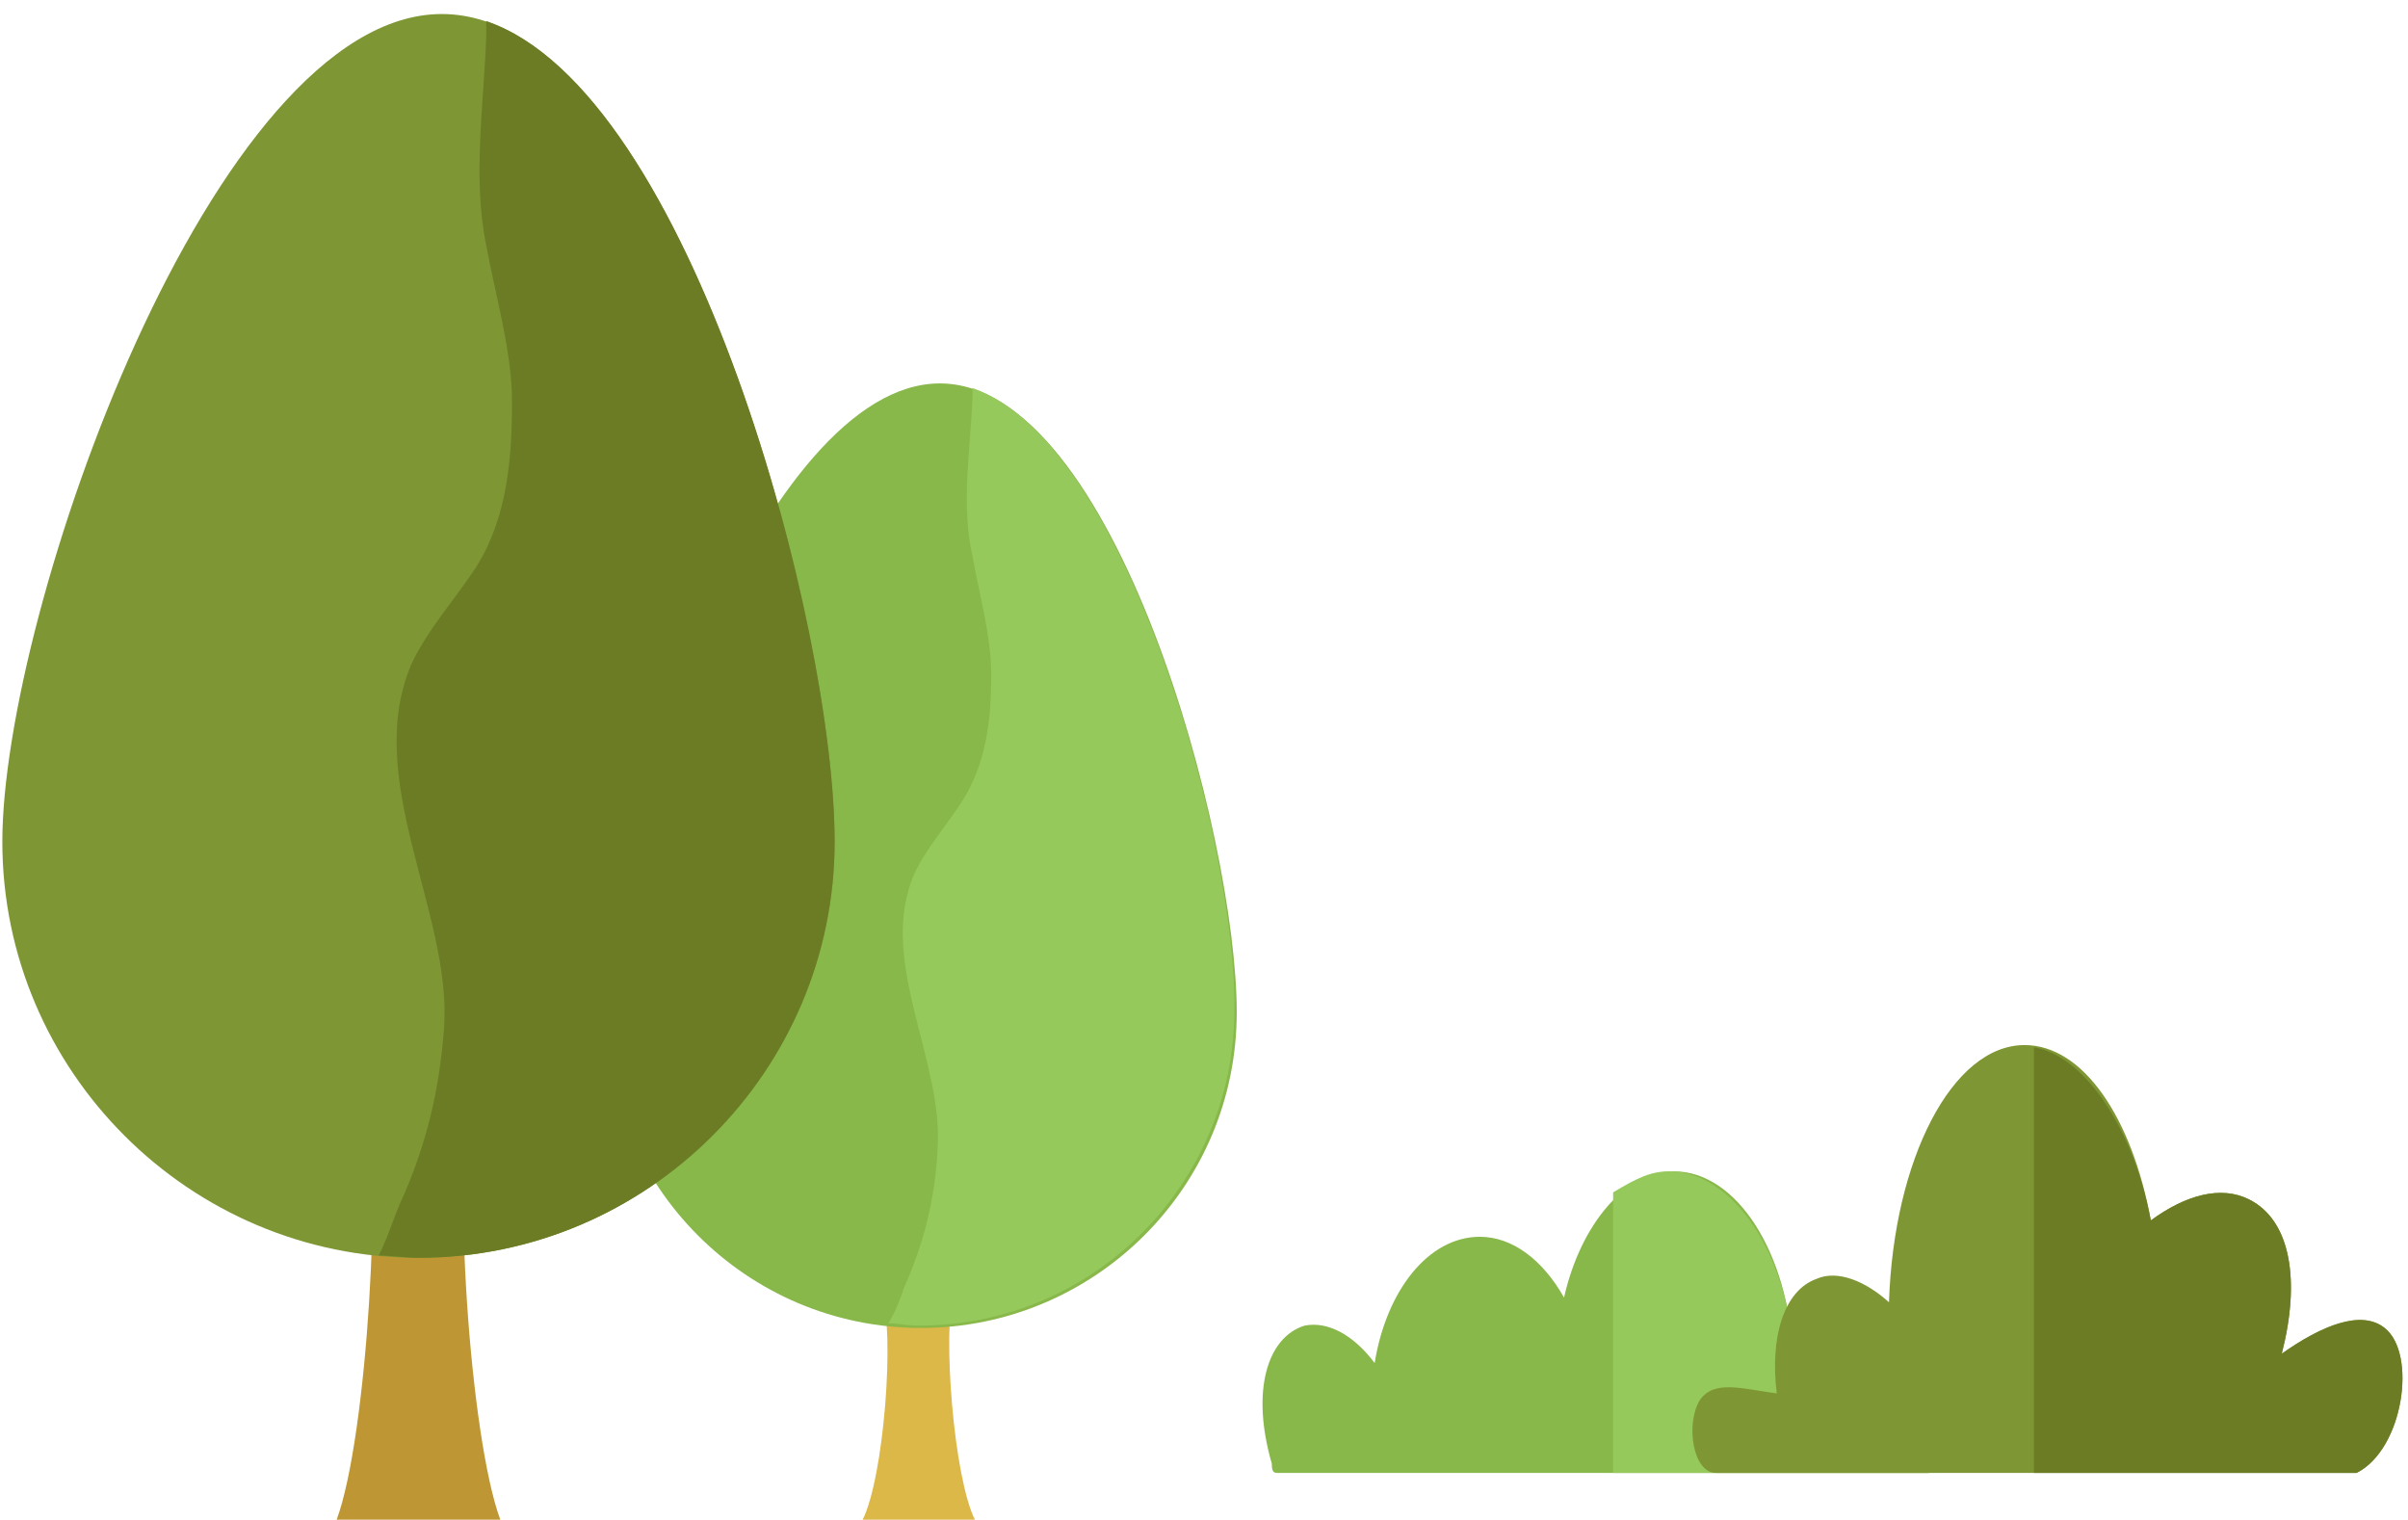 <svg xmlns="http://www.w3.org/2000/svg" width="103" height="65" viewBox="0 0 103 65">
  <style>
    .st1{fill:#DCB848;} .st2{fill:#88B74A;} .st3{fill:#95C95B;} .st4{fill:#BE9734;} .st5{fill:#7E9633;} .st6{fill:#6B7C25;}
  </style>
  <path class="st1" d="M41.7 65h-4.8c.9-1.8 1.4-8 .8-9.8h3.1c-.5 1.8 0 8 .9 9.8z"/>
  <path class="st2" d="M52.9 43.3c0 7.5-6.1 13.5-13.5 13.5-7.5 0-13.5-6.1-13.5-13.5 0-7.5 6.8-26.9 14.3-26.9s12.7 19.4 12.7 26.9z"/>
  <path class="st3" d="M41.6 16.6v.4c-.1 2.3-.5 4.6 0 6.8.3 1.7.8 3.4.8 5.1 0 1.8-.2 3.7-1.2 5.3-.7 1.1-1.6 2.1-2.1 3.2-1.6 3.7 1.3 8 1 11.8-.1 2.1-.6 4-1.4 5.8-.2.6-.4 1.1-.7 1.6.4 0 .8.1 1.3.1 7.5 0 13.5-6.1 13.5-13.5.1-6.9-4.5-24.3-11.2-26.6z"/>
  <path class="st4" d="M21.4 65h-7c1.3-3.5 2-15.1 1.2-18.6h4.6c-.9 3.5-.1 15.1 1.2 18.6z"/>
  <path class="st5" d="M35.7 36c0 9.8-8 17.8-17.8 17.8S.1 45.8.1 36 9.1.6 18.9.6 35.7 26.2 35.7 36z"/>
  <path class="st6" d="M20.8.9v.6c-.1 3-.6 6.1 0 9 .4 2.2 1.1 4.5 1.1 6.7 0 2.4-.2 4.9-1.5 7-.9 1.4-2.1 2.7-2.8 4.2-2.1 4.9 1.7 10.6 1.4 15.5-.2 2.8-.8 5.2-1.9 7.6-.3.7-.5 1.4-.9 2.2.5 0 1.1.1 1.7.1 9.8 0 17.8-8 17.8-17.8 0-9.2-6.1-32.1-14.9-35.1z"/>
  <g id="Bush_4_">
    <path class="st2" d="M54.7 63h27.8c1.4-1 1.6-3.8.6-4.5-.4-.3-.9 0-1.5.3 0-1.5-.4-2.5-1.3-2.9-1-.4-2.4.5-3.6 2.1-.2-4.4-2.4-7.9-5.1-7.9-2.1 0-4 2.3-4.7 5.4-.9-1.6-2.2-2.6-3.6-2.6-2.2 0-4 2.3-4.5 5.4-.9-1.2-2-1.8-3-1.6-1.6.5-2.3 2.8-1.4 5.9 0 .4.1.4.3.4z"/>
    <path class="st3" d="M83.1 58.5c-.4-.3-.9 0-1.5.3 0-1.5-.4-2.5-1.3-2.9-1-.4-2.4.5-3.6 2.1-.2-4.4-2.6-7.9-5.3-7.9-.8 0-1.4.3-2.4.9v12h13.5c1.3-1 1.6-3.8.6-4.5z"/>
  </g>
  <g id="Bush_1_">
    <path class="st5" d="M100.8 63c2-1 2.6-5.1 1.2-6.2-1-.8-2.7-.1-4.4 1.1.8-3.1.4-5.7-1.4-6.6-1.2-.6-2.7-.2-4.2.9-.8-4.4-2.9-7.5-5.4-7.5-3.1 0-5.6 4.9-5.8 11-1-.9-2.2-1.4-3.1-1-1.4.5-2 2.5-1.7 4.9-1.5-.2-2.7-.6-3.3.3-.6 1-.3 3.1.7 3.1h27.4z"/>
    <path class="st6" d="M102 56.8c-1-.8-2.7-.1-4.4 1.1.8-3.1.4-5.7-1.4-6.6-1.2-.6-2.7-.2-4.2.9-.8-4.2-3-7.1-5-7.4V63h13.8c2-1 2.6-5.1 1.2-6.2z"/>
  </g>
</svg>